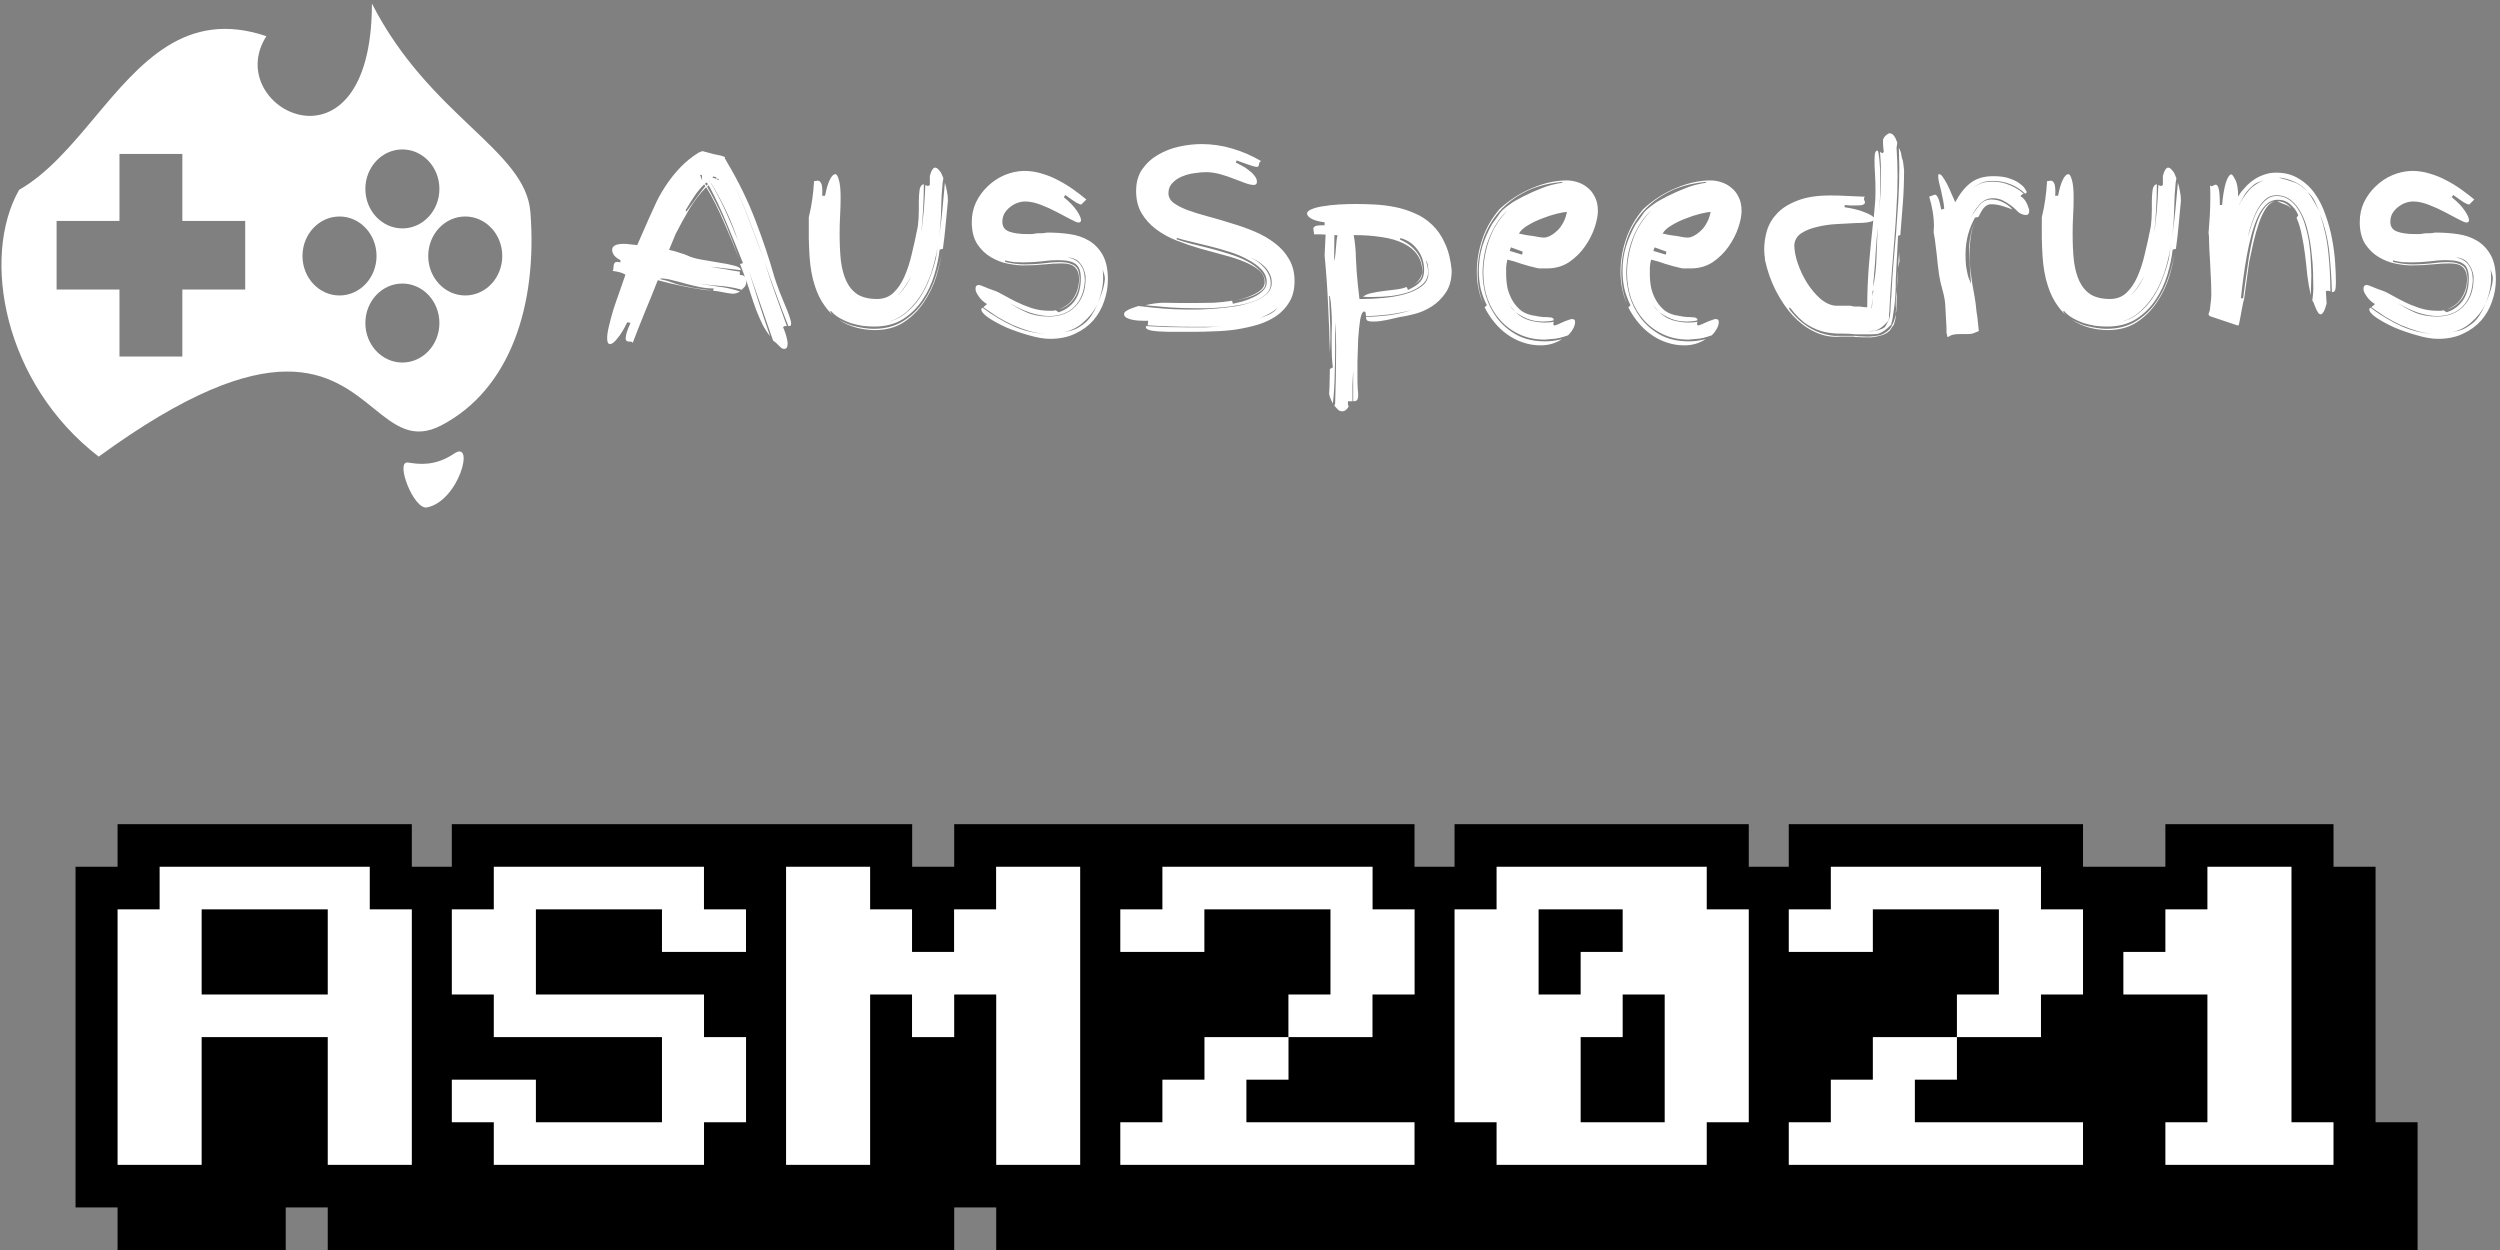 <svg width="364" height="182" viewBox="0 0 364 182" fill="none" xmlns="http://www.w3.org/2000/svg">
<rect x="0" y="0" width="364" height="182" fill="#808080" stroke="none"/>
<path d="M107.962 42.219L107.744 42.11C106.722 41.842 105.639 41.672 104.495 41.599C103.352 41.526 102.184 41.368 100.992 41.124C102.159 41.368 103.303 41.562 104.422 41.709C105.542 41.83 106.649 42.074 107.744 42.438C107.403 42.657 107.038 42.767 106.649 42.767C106.186 42.718 105.724 42.645 105.262 42.548C104.824 42.451 104.349 42.378 103.838 42.329C103.838 42.183 103.875 42.074 103.948 42.001C103.242 42.001 102.537 41.928 101.831 41.782C101.15 41.636 100.481 41.477 99.824 41.307C99.167 41.112 98.522 40.942 97.889 40.796C97.281 40.626 96.709 40.541 96.174 40.541C96.174 40.614 96.162 40.65 96.138 40.65C96.77 40.772 97.366 40.942 97.926 41.161C98.485 41.38 99.118 41.55 99.824 41.672C100.505 41.842 101.162 41.964 101.795 42.037C102.451 42.11 103.096 42.207 103.729 42.329C102.707 42.232 101.661 42.086 100.59 41.891C99.544 41.696 98.51 41.477 97.488 41.234L95.772 40.796C95.164 42.353 94.544 43.886 93.911 45.395C93.303 46.879 92.707 48.387 92.123 49.92C92.074 49.823 91.989 49.762 91.867 49.738C91.77 49.738 91.66 49.738 91.539 49.738C91.442 49.738 91.344 49.701 91.247 49.628C91.15 49.58 91.101 49.458 91.101 49.263C91.101 49.069 91.15 48.789 91.247 48.424C91.344 48.083 91.527 47.621 91.794 47.037C91.746 46.988 91.66 46.964 91.539 46.964C91.442 46.94 91.368 46.928 91.32 46.928C90.833 47.95 90.359 48.728 89.897 49.263C89.459 49.823 89.106 50.103 88.838 50.103C88.546 50.103 88.4 49.823 88.4 49.263C88.4 48.801 88.485 48.217 88.656 47.511C88.826 46.782 89.033 46.003 89.276 45.176C89.544 44.348 89.836 43.497 90.152 42.621C90.468 41.721 90.772 40.845 91.064 39.993C90.797 39.823 90.505 39.701 90.189 39.628C89.897 39.555 89.568 39.494 89.203 39.446C89.276 39.348 89.312 39.227 89.312 39.081C89.312 38.935 89.325 38.789 89.349 38.643C89.373 38.497 89.422 38.375 89.495 38.278C89.568 38.18 89.702 38.132 89.897 38.132C89.945 38.132 90.091 38.156 90.334 38.205V37.876C89.945 37.682 89.641 37.45 89.422 37.183C89.227 36.915 89.13 36.648 89.13 36.38C89.13 35.796 89.69 35.504 90.809 35.504C91.125 35.504 91.442 35.528 91.758 35.577C92.099 35.601 92.439 35.638 92.78 35.687L94.459 31.854C94.824 31.027 95.213 30.175 95.626 29.299C96.064 28.424 96.575 27.56 97.159 26.708C97.743 25.857 98.4 25.054 99.13 24.299C99.885 23.521 100.748 22.827 101.722 22.219L102.269 22C102.95 22.17 103.498 22.316 103.911 22.438C104.349 22.535 104.702 22.608 104.97 22.657C105.213 22.754 105.408 22.815 105.554 22.84H105.517L105.554 22.949C105.554 22.973 105.542 22.998 105.517 23.022L105.955 23.788C107.537 26.441 108.875 29.19 109.97 32.037C111.065 34.884 112.001 37.682 112.78 40.431C112.975 41.039 113.206 41.696 113.474 42.402C113.766 43.083 114.033 43.74 114.276 44.373C114.544 44.981 114.763 45.541 114.933 46.052C115.104 46.538 115.189 46.891 115.189 47.11C115.189 47.28 115.152 47.39 115.079 47.438C115.006 47.463 114.909 47.475 114.787 47.475C114.155 45.894 113.559 44.336 112.999 42.803C112.439 41.295 111.892 39.774 111.357 38.241C111.843 39.774 112.354 41.295 112.89 42.803C113.449 44.336 114.009 45.894 114.568 47.475H114.313C114.167 47.475 114.07 47.548 114.021 47.694C114.07 47.743 114.13 47.877 114.203 48.096C114.276 48.29 114.349 48.497 114.422 48.716C114.495 48.959 114.556 49.203 114.605 49.446C114.654 49.689 114.678 49.872 114.678 49.993C114.678 50.529 114.52 50.796 114.203 50.796C114.033 50.796 113.899 50.76 113.802 50.687C113.705 50.614 113.595 50.516 113.474 50.395L113.109 50.03C112.963 49.884 112.78 49.738 112.561 49.592L109.057 39.519C109.568 41.1 110.067 42.682 110.554 44.263C111.065 45.845 111.588 47.402 112.123 48.935C111.734 48.473 111.369 47.913 111.028 47.256C110.712 46.599 110.408 45.906 110.116 45.176C109.848 44.446 109.593 43.704 109.349 42.949C109.106 42.171 108.863 41.441 108.619 40.76C108.619 40.808 108.619 40.857 108.619 40.906C108.644 40.93 108.656 40.966 108.656 41.015C108.656 41.404 108.534 41.696 108.291 41.891L107.962 42.219ZM107.744 38.424C107.792 38.424 107.865 38.412 107.962 38.387C108.06 38.339 108.133 38.314 108.181 38.314C107.379 36.295 106.576 34.336 105.773 32.438C104.994 30.54 104.13 28.716 103.181 26.964L102.962 27.183L103.51 28.168C104.361 29.725 105.128 31.331 105.809 32.986C106.49 34.64 107.135 36.343 107.744 38.095C107.038 36.197 106.271 34.312 105.444 32.438C104.641 30.54 103.778 28.825 102.853 27.292L102.707 27.365C101.88 28.217 101.101 29.239 100.371 30.431C99.665 31.623 98.996 32.84 98.364 34.081L97.415 36.38L98.035 36.526C98.4 36.623 98.753 36.733 99.094 36.854C99.459 36.952 99.775 37.061 100.043 37.183C100.578 37.45 101.284 37.657 102.159 37.803C103.035 37.949 103.887 38.095 104.714 38.241C105.566 38.363 106.296 38.509 106.904 38.679C107.537 38.825 107.853 39.044 107.853 39.336L103.4 38.825C103.668 38.874 103.996 38.935 104.386 39.008C104.775 39.056 105.164 39.117 105.554 39.19C105.967 39.263 106.369 39.336 106.758 39.409C107.147 39.458 107.476 39.507 107.744 39.555C107.744 39.628 107.731 39.701 107.707 39.774C107.707 39.823 107.707 39.871 107.707 39.92C107.707 39.969 107.731 40.005 107.78 40.03C107.853 40.03 107.926 40.042 107.999 40.066C108.096 40.066 108.181 40.09 108.254 40.139C108.327 40.163 108.4 40.236 108.473 40.358L107.744 38.424ZM99.824 30.613C99.872 30.613 99.885 30.65 99.86 30.723C99.86 30.772 99.872 30.796 99.897 30.796C99.945 30.796 100.091 30.626 100.335 30.285C100.578 29.944 100.858 29.555 101.174 29.117C101.49 28.679 101.795 28.265 102.086 27.876C102.378 27.487 102.585 27.231 102.707 27.11L102.524 26.854C102.013 27.341 101.539 27.913 101.101 28.57C100.663 29.227 100.237 29.908 99.824 30.613ZM103.51 26.672C104.288 27.986 105.006 29.36 105.663 30.796C106.296 32.207 106.892 33.618 107.452 35.029C106.989 33.618 106.43 32.207 105.773 30.796C105.091 29.36 104.349 27.986 103.546 26.672H103.51ZM109.094 32.146C109.848 34.093 110.59 36.076 111.32 38.095C110.639 36.124 109.921 34.178 109.167 32.256C108.461 30.358 107.646 28.448 106.722 26.526C107.598 28.375 108.388 30.248 109.094 32.146ZM103.729 25.869C104.045 25.942 104.264 26.015 104.386 26.088C104.507 26.161 104.593 26.197 104.641 26.197L104.678 26.088C104.702 26.088 104.653 26.076 104.532 26.051C104.41 26.027 104.313 26.003 104.24 25.978L104.313 25.832L103.875 25.686L103.729 25.869ZM101.94 25.504L102.232 26.27L102.196 25.504C102.147 25.504 102.086 25.492 102.013 25.467C101.965 25.443 101.916 25.431 101.867 25.431L101.94 25.504ZM102.889 26.562L102.634 26.745L102.853 27.037L103.072 26.818L102.889 26.562ZM103.4 26.489H103.437L103.254 26.234V26.27L103.4 26.489ZM137.358 25.942L137.248 26.599C137.127 27.791 137.054 29.068 137.029 30.431C137.005 31.769 136.908 33.12 136.737 34.482C136.932 33.144 137.09 31.83 137.212 30.54C137.333 29.202 137.455 27.888 137.577 26.599C137.698 26.988 137.796 27.402 137.869 27.84C137.966 28.278 138.015 28.74 138.015 29.227C137.893 30.443 137.783 31.611 137.686 32.73C137.589 33.849 137.455 35.017 137.285 36.234L136.81 36.343C136.689 37.463 136.433 38.679 136.044 39.993C135.654 41.307 135.083 42.524 134.328 43.643C133.598 44.762 132.65 45.699 131.482 46.453C130.314 47.183 128.915 47.548 127.285 47.548C126.749 47.548 126.177 47.511 125.569 47.438C124.985 47.341 124.413 47.207 123.854 47.037C123.294 46.842 122.759 46.599 122.248 46.307C121.737 46.015 121.299 45.65 120.934 45.212L120.971 45.285V45.322L120.934 45.358L120.825 45.322C120.971 45.541 121.129 45.735 121.299 45.906C120.861 45.516 120.46 45.066 120.095 44.555C119.486 43.728 119 42.743 118.635 41.599C118.416 40.918 118.245 40.224 118.124 39.519C118.002 38.813 117.917 38.071 117.868 37.292C117.82 36.489 117.783 35.626 117.759 34.701C117.759 33.776 117.759 32.755 117.759 31.635C117.978 30.759 118.148 29.884 118.27 29.008C118.391 28.132 118.477 27.256 118.525 26.38C118.598 26.38 118.683 26.368 118.781 26.343C118.878 26.319 118.975 26.307 119.073 26.307C119.243 26.307 119.389 26.404 119.511 26.599C119.657 26.793 119.73 27.207 119.73 27.84V28.168C119.73 28.265 119.717 28.375 119.693 28.497H120.131C120.326 27.475 120.557 26.696 120.825 26.161C121.092 25.625 121.36 25.358 121.627 25.358C121.822 25.358 121.992 25.638 122.138 26.197C122.309 26.733 122.394 27.584 122.394 28.752C122.394 29.604 122.37 30.467 122.321 31.343C122.272 32.219 122.248 33.12 122.248 34.044C122.248 35.48 122.309 36.781 122.43 37.949C122.576 39.117 122.844 40.115 123.233 40.942C123.623 41.769 124.17 42.414 124.876 42.876C125.606 43.314 126.542 43.533 127.686 43.533C128.635 43.533 129.426 43.241 130.058 42.657C130.691 42.074 131.226 41.295 131.664 40.322C132.102 39.348 132.467 38.229 132.759 36.964C133.075 35.674 133.367 34.336 133.635 32.949C133.684 32.56 133.72 32.171 133.744 31.781C133.769 31.392 133.781 30.991 133.781 30.577V29.445C133.781 28.74 133.817 28.144 133.89 27.657C133.963 27.171 134.17 26.891 134.511 26.818C134.511 28.059 134.474 29.287 134.401 30.504C134.353 31.672 134.255 32.84 134.109 34.008C134.28 32.864 134.414 31.721 134.511 30.577C134.608 29.385 134.681 28.168 134.73 26.927C134.876 27.024 134.998 27.073 135.095 27.073C135.192 27.073 135.29 27.024 135.387 26.927V25.613C135.509 25.175 135.63 24.871 135.752 24.701C135.873 24.506 136.007 24.409 136.153 24.409C136.299 24.409 136.445 24.482 136.591 24.628C136.737 24.774 136.883 24.956 137.029 25.175L137.358 25.942ZM122.284 46.636C122.868 46.952 123.464 47.207 124.073 47.402C124.705 47.572 125.289 47.694 125.825 47.767C126.384 47.84 126.834 47.877 127.175 47.877C128.878 47.877 130.326 47.499 131.518 46.745C132.71 45.991 133.684 45.054 134.438 43.935C135.217 42.791 135.813 41.575 136.226 40.285C136.616 39.069 136.908 37.949 137.102 36.927C136.932 37.949 136.664 39.081 136.299 40.322C135.886 41.636 135.29 42.864 134.511 44.008C133.757 45.151 132.796 46.112 131.628 46.891C130.46 47.67 129.049 48.059 127.394 48.059C126.469 48.059 125.557 47.937 124.657 47.694C123.756 47.451 122.917 47.074 122.138 46.563C122.187 46.587 122.236 46.611 122.284 46.636ZM136.263 37.657C136.336 37.244 136.397 36.842 136.445 36.453C136.494 36.112 136.543 35.772 136.591 35.431C136.445 36.502 136.202 37.633 135.861 38.825C135.521 40.066 135.046 41.246 134.438 42.365C133.83 43.46 133.063 44.434 132.139 45.285C131.263 46.088 130.241 46.636 129.073 46.928C130.095 46.709 131.007 46.283 131.81 45.65C132.637 44.993 133.343 44.227 133.927 43.351C134.511 42.475 134.985 41.538 135.35 40.541C135.74 39.543 136.044 38.582 136.263 37.657ZM132.65 40.212C132.382 40.747 132.078 41.258 131.737 41.745C131.421 42.232 131.056 42.67 130.642 43.059C131.08 42.694 131.457 42.268 131.774 41.782C132.114 41.295 132.406 40.772 132.65 40.212ZM122.138 46.563C121.846 46.368 121.567 46.149 121.299 45.906C121.567 46.149 121.846 46.368 122.138 46.563ZM137.139 36.672L137.102 36.927L137.139 36.672ZM136.628 35.248C136.603 35.322 136.591 35.382 136.591 35.431C136.591 35.382 136.603 35.322 136.628 35.248ZM144.704 42.292C145.093 42.414 145.555 42.633 146.09 42.949C146.65 43.266 147.271 43.594 147.952 43.935C148.633 44.275 149.375 44.58 150.178 44.847C151.005 45.115 151.881 45.249 152.806 45.249H153.207C153.353 45.249 153.524 45.224 153.718 45.176L154.12 45.468C155.069 45.176 155.847 44.628 156.456 43.825C157.064 42.998 157.368 41.891 157.368 40.504C157.368 39.507 157.125 38.825 156.638 38.46C156.176 38.071 155.312 37.876 154.047 37.876C153.268 37.876 152.453 37.937 151.601 38.059C150.774 38.156 149.898 38.205 148.974 38.205C148.56 38.205 148.134 38.193 147.696 38.168C147.258 38.12 146.808 38.035 146.346 37.913V38.132C147.319 38.375 148.28 38.497 149.229 38.497C150.154 38.497 151.03 38.448 151.857 38.351C152.709 38.229 153.524 38.168 154.302 38.168C154.959 38.168 155.47 38.241 155.835 38.387C156.224 38.509 156.516 38.679 156.711 38.898C156.906 39.117 157.027 39.385 157.076 39.701C157.149 39.993 157.186 40.322 157.186 40.687C157.186 41.83 156.881 42.803 156.273 43.606C155.689 44.361 154.996 44.835 154.193 45.03C155.093 44.713 155.799 44.166 156.31 43.387C156.845 42.56 157.113 41.636 157.113 40.614C157.113 39.884 156.918 39.324 156.529 38.935C156.164 38.545 155.519 38.351 154.594 38.351C153.84 38.351 152.988 38.399 152.039 38.497C151.091 38.594 150.081 38.643 149.01 38.643C148.353 38.643 147.587 38.558 146.711 38.387C145.859 38.217 145.044 37.901 144.266 37.438C143.487 36.976 142.83 36.343 142.295 35.541C141.759 34.713 141.492 33.643 141.492 32.329C141.492 31.282 141.699 30.321 142.112 29.445C142.55 28.545 143.122 27.767 143.828 27.11C144.533 26.428 145.336 25.893 146.236 25.504C147.161 25.114 148.11 24.908 149.083 24.883C150.008 24.883 150.884 25.017 151.711 25.285C152.563 25.528 153.366 25.857 154.12 26.27C154.874 26.66 155.592 27.098 156.273 27.584C156.954 28.071 157.587 28.557 158.171 29.044L157.441 29.774C157.271 29.774 157.015 29.677 156.675 29.482C156.334 29.263 155.811 28.898 155.105 28.387L154.886 28.716C155.762 29.421 156.395 30.078 156.784 30.686C157.198 31.295 157.405 31.769 157.405 32.11C157.356 32.304 157.234 32.402 157.04 32.402C156.845 32.402 156.456 32.244 155.872 31.927C155.288 31.611 154.619 31.258 153.864 30.869C153.134 30.48 152.356 30.127 151.529 29.811C150.701 29.494 149.947 29.336 149.266 29.336C148.876 29.336 148.487 29.409 148.098 29.555C147.708 29.701 147.356 29.908 147.039 30.175C146.723 30.419 146.455 30.723 146.236 31.088C146.042 31.453 145.944 31.854 145.944 32.292C145.944 32.998 146.273 33.472 146.93 33.716C147.587 33.959 148.451 34.081 149.521 34.081C149.74 34.081 149.971 34.081 150.215 34.081C150.482 34.056 150.726 34.02 150.945 33.971C151.504 33.971 151.869 33.959 152.039 33.935C152.234 33.886 152.417 33.862 152.587 33.862C153.633 33.862 154.679 33.935 155.726 34.081C156.772 34.227 157.709 34.543 158.536 35.029C159.363 35.516 160.032 36.21 160.543 37.11C161.054 38.01 161.31 39.215 161.31 40.723C161.31 41.769 161.127 42.816 160.762 43.862C160.422 44.884 159.898 45.808 159.193 46.636C158.487 47.438 157.611 48.083 156.565 48.57C155.519 49.081 154.29 49.336 152.879 49.336C152.027 49.336 151.018 49.166 149.85 48.825C148.706 48.509 147.611 48.132 146.565 47.694C145.543 47.232 144.667 46.757 143.937 46.271C143.232 45.784 142.879 45.37 142.879 45.03C142.879 44.932 142.94 44.859 143.061 44.811C144.545 45.906 146.054 46.806 147.587 47.511C149.095 48.169 150.64 48.533 152.222 48.606C151.443 48.558 150.665 48.424 149.886 48.205C149.083 47.962 148.28 47.67 147.477 47.329C146.699 46.964 145.944 46.563 145.215 46.125C144.509 45.662 143.828 45.2 143.171 44.738L143.718 44.263C143.645 44.239 143.511 44.154 143.317 44.008C143.122 43.862 142.927 43.679 142.733 43.46C142.562 43.241 142.404 43.01 142.258 42.767C142.112 42.524 142.039 42.292 142.039 42.074C142.039 41.83 142.088 41.672 142.185 41.599C142.283 41.526 142.392 41.489 142.514 41.489C142.635 41.489 142.891 41.575 143.28 41.745C143.669 41.915 144.144 42.098 144.704 42.292ZM152.769 46.015C151.918 46.015 150.969 45.845 149.923 45.504C148.901 45.139 147.927 44.677 147.003 44.117C147.757 44.628 148.597 45.09 149.521 45.504C150.446 45.894 151.516 46.088 152.733 46.088C154.363 46.088 155.653 45.589 156.602 44.592C157.575 43.594 158.061 42.256 158.061 40.577V40.212C157.94 39.434 157.672 38.801 157.259 38.314C156.869 37.803 156.261 37.523 155.434 37.475C155.945 37.572 156.358 37.73 156.675 37.949C157.015 38.168 157.271 38.436 157.441 38.752C157.636 39.044 157.769 39.373 157.842 39.738C157.915 40.103 157.952 40.48 157.952 40.869C157.855 42.475 157.344 43.74 156.419 44.665C155.495 45.565 154.278 46.015 152.769 46.015ZM157.405 47.438C158.013 47.049 158.499 46.575 158.864 46.015C159.229 45.456 159.546 44.872 159.813 44.263C159.302 45.285 158.597 46.185 157.696 46.964C156.821 47.743 155.774 48.229 154.558 48.424C155.02 48.351 155.495 48.254 155.981 48.132C156.492 47.986 156.967 47.755 157.405 47.438ZM160.872 40.577C160.872 40.309 160.823 40.054 160.726 39.811C160.653 39.616 160.592 39.409 160.543 39.19L160.58 39.665C160.604 39.859 160.616 40.127 160.616 40.468C160.616 41.124 160.543 41.757 160.397 42.365C160.251 42.974 160.069 43.57 159.85 44.154C160.069 43.618 160.276 43.059 160.47 42.475C160.689 41.867 160.823 41.234 160.872 40.577ZM160.543 39.081C160.543 39.105 160.543 39.142 160.543 39.19C160.543 39.142 160.543 39.105 160.543 39.081ZM154.156 45.066C154.132 45.066 154.108 45.066 154.083 45.066C154.108 45.066 154.132 45.066 154.156 45.066ZM163.667 45.723C163.667 45.577 163.752 45.443 163.922 45.322C164.092 45.2 164.287 45.09 164.506 44.993C164.749 44.896 164.98 44.811 165.199 44.738C165.443 44.665 165.625 44.604 165.747 44.555C166.915 44.701 168.083 44.823 169.251 44.92C170.419 45.017 171.586 45.066 172.754 45.066C173.192 45.066 173.801 45.066 174.579 45.066C175.358 45.042 176.209 44.993 177.134 44.92C178.059 44.847 178.995 44.738 179.944 44.592C180.893 44.421 181.757 44.19 182.536 43.898C183.314 43.606 183.947 43.241 184.433 42.803C184.92 42.365 185.163 41.818 185.163 41.161C185.163 40.626 185.042 40.151 184.798 39.738C184.579 39.3 184.275 38.923 183.886 38.606C183.521 38.266 183.107 37.986 182.645 37.767C182.475 37.669 182.292 37.584 182.098 37.511C182.292 37.609 182.475 37.706 182.645 37.803C183.083 38.047 183.472 38.351 183.813 38.716C184.178 39.056 184.47 39.446 184.689 39.884C184.908 40.297 185.017 40.772 185.017 41.307C185.017 41.891 184.798 42.39 184.36 42.803C183.947 43.193 183.399 43.521 182.718 43.789C182.061 44.056 181.319 44.263 180.492 44.409C179.689 44.555 178.886 44.665 178.083 44.738C177.28 44.811 176.538 44.859 175.857 44.884C175.175 44.884 174.64 44.884 174.251 44.884C173.01 44.884 171.757 44.847 170.492 44.774C169.251 44.677 168.01 44.567 166.769 44.446C167.207 44.324 167.645 44.239 168.083 44.19C168.545 44.117 169.007 44.081 169.47 44.081C170.248 44.081 171.015 44.093 171.769 44.117C172.523 44.117 173.277 44.117 174.032 44.117C174.932 44.117 175.82 44.105 176.696 44.081C177.572 44.032 178.472 43.935 179.397 43.789L179.506 44.227C179.871 44.154 180.334 44.044 180.893 43.898C181.453 43.728 181.988 43.521 182.499 43.278C183.034 43.035 183.484 42.73 183.849 42.365C184.239 42.001 184.433 41.575 184.433 41.088C184.433 40.382 184.178 39.762 183.667 39.227C183.156 38.691 182.499 38.217 181.696 37.803C180.918 37.365 180.029 36.988 179.032 36.672C178.034 36.356 177.049 36.076 176.076 35.833C175.127 35.589 174.226 35.37 173.375 35.175C172.523 34.981 171.842 34.798 171.331 34.628V34.847C171.842 35.042 172.511 35.248 173.338 35.468C174.166 35.662 175.054 35.881 176.003 36.124C176.976 36.368 177.949 36.648 178.922 36.964C179.896 37.256 180.772 37.609 181.55 38.022C182.353 38.436 182.998 38.91 183.484 39.446C183.995 39.981 184.251 40.589 184.251 41.27C184.251 41.66 184.068 42.001 183.703 42.292C183.338 42.584 182.901 42.84 182.39 43.059C181.903 43.254 181.404 43.412 180.893 43.533C180.382 43.655 179.993 43.74 179.725 43.789C180.042 43.716 180.443 43.618 180.93 43.497C181.441 43.351 181.927 43.168 182.39 42.949C182.876 42.73 183.29 42.475 183.63 42.183C183.971 41.867 184.141 41.502 184.141 41.088C184.141 40.407 183.874 39.835 183.338 39.373C182.803 38.91 182.098 38.497 181.222 38.132C180.346 37.767 179.348 37.438 178.229 37.146C177.11 36.854 175.954 36.538 174.762 36.197C173.594 35.857 172.45 35.468 171.331 35.029C170.212 34.592 169.214 34.044 168.338 33.387C167.462 32.73 166.757 31.952 166.221 31.051C165.686 30.151 165.418 29.068 165.418 27.803C165.418 26.562 165.71 25.516 166.294 24.664C166.903 23.788 167.669 23.083 168.594 22.548C169.543 21.988 170.577 21.587 171.696 21.343C172.815 21.1 173.898 20.978 174.944 20.978C176.477 20.978 177.973 21.197 179.433 21.635C180.918 22.073 182.317 22.681 183.63 23.46C183.484 23.509 183.399 23.582 183.375 23.679C183.351 23.752 183.326 23.837 183.302 23.934C183.302 24.032 183.278 24.117 183.229 24.19C183.205 24.263 183.132 24.299 183.01 24.299C182.913 24.299 182.718 24.263 182.426 24.19C182.158 24.093 181.866 23.995 181.55 23.898C181.234 23.776 180.93 23.667 180.638 23.57C180.346 23.472 180.151 23.399 180.054 23.351L179.944 23.679C180.163 23.776 180.443 23.922 180.784 24.117C181.149 24.287 181.489 24.506 181.806 24.774C182.146 25.017 182.426 25.285 182.645 25.577C182.888 25.869 183.01 26.161 183.01 26.453C183.01 26.769 182.864 26.927 182.572 26.927C182.207 26.927 181.769 26.83 181.258 26.635C180.772 26.441 180.224 26.234 179.616 26.015C179.008 25.771 178.351 25.552 177.645 25.358C176.964 25.163 176.27 25.066 175.565 25.066C175.102 25.066 174.555 25.114 173.922 25.212C173.314 25.285 172.718 25.443 172.134 25.686C171.574 25.905 171.1 26.222 170.711 26.635C170.321 27.024 170.127 27.523 170.127 28.132C170.127 28.691 170.382 29.166 170.893 29.555C171.428 29.944 172.122 30.297 172.973 30.613C173.849 30.93 174.835 31.234 175.93 31.526C177.025 31.818 178.144 32.146 179.287 32.511C180.455 32.852 181.587 33.253 182.682 33.716C183.776 34.178 184.75 34.738 185.601 35.395C186.477 36.051 187.171 36.83 187.682 37.73C188.217 38.631 188.485 39.689 188.485 40.906C188.485 42.098 188.241 43.108 187.755 43.935C187.268 44.762 186.623 45.456 185.82 46.015C185.017 46.55 184.105 46.976 183.083 47.292C182.061 47.584 181.003 47.816 179.908 47.986C178.837 48.132 177.767 48.217 176.696 48.242C175.65 48.29 174.701 48.314 173.849 48.314H170.2C169.981 48.314 169.676 48.302 169.287 48.278C168.922 48.278 168.557 48.254 168.192 48.205C167.827 48.181 167.511 48.12 167.243 48.023C166.976 47.925 166.842 47.803 166.842 47.657L166.878 47.475C167.876 47.524 168.861 47.572 169.835 47.621C170.808 47.645 171.793 47.657 172.791 47.657C173.715 47.657 174.64 47.657 175.565 47.657C176.392 47.633 177.219 47.584 178.046 47.511C177.633 47.536 177.219 47.56 176.806 47.584C176.295 47.584 175.796 47.584 175.309 47.584H173.849C171.562 47.584 169.311 47.511 167.097 47.365C167.146 47.171 167.17 47.037 167.17 46.964C167.17 46.867 167.146 46.769 167.097 46.672C167.049 46.672 166.976 46.684 166.878 46.709C166.805 46.709 166.708 46.709 166.586 46.709C166.319 46.709 166.015 46.696 165.674 46.672C165.358 46.648 165.041 46.599 164.725 46.526C164.433 46.453 164.178 46.356 163.959 46.234C163.764 46.088 163.667 45.918 163.667 45.723ZM186.076 44.774C185.662 45.139 185.224 45.443 184.762 45.687C184.348 45.906 183.922 46.112 183.484 46.307C183.922 46.161 184.348 45.991 184.762 45.796C185.224 45.602 185.662 45.261 186.076 44.774ZM194.396 58.753C194.444 57.39 194.481 56.04 194.505 54.701C194.529 53.388 194.542 51.989 194.542 50.504C194.542 49.872 194.529 49.239 194.505 48.606C194.481 47.998 194.444 47.402 194.396 46.818V50.833C194.396 52.171 194.371 53.497 194.323 54.811C194.298 56.149 194.213 57.463 194.067 58.753C193.946 58.534 193.836 58.303 193.739 58.059C193.641 57.84 193.568 57.597 193.52 57.329C193.568 56.672 193.593 56.064 193.593 55.504C193.617 54.969 193.629 54.373 193.629 53.716L194.067 53.497C193.994 52.986 193.946 52.463 193.921 51.928C193.897 51.417 193.885 50.906 193.885 50.395C193.885 49.835 193.885 49.288 193.885 48.752C193.909 48.242 193.921 47.706 193.921 47.147C193.921 46.465 193.897 45.796 193.848 45.139C193.824 44.458 193.751 43.777 193.629 43.095H193.52C193.568 44.117 193.605 45.127 193.629 46.125C193.678 47.122 193.702 48.12 193.702 49.117C193.702 49.555 193.69 49.993 193.666 50.431L193.629 51.38C193.581 49.044 193.495 46.757 193.374 44.519C193.276 42.134 193.106 39.689 192.863 37.183L193.009 34.154C192.741 34.129 192.461 34.117 192.169 34.117H191.33L191.22 33.278C191.22 33.156 191.306 33.047 191.476 32.949C191.646 32.852 191.987 32.803 192.498 32.803H192.863V32.365C192.06 32.268 191.427 32.098 190.965 31.854C190.527 31.611 190.308 31.355 190.308 31.088C190.308 30.845 190.527 30.638 190.965 30.467C191.403 30.273 191.963 30.127 192.644 30.029C193.349 29.908 194.116 29.823 194.943 29.774C195.77 29.725 196.573 29.701 197.352 29.701C198.204 29.701 199.116 29.725 200.089 29.774C201.087 29.823 202.084 29.944 203.082 30.139C204.08 30.334 205.041 30.638 205.965 31.051C206.914 31.441 207.766 32 208.52 32.73C209.274 33.436 209.895 34.336 210.381 35.431C210.892 36.502 211.221 37.816 211.367 39.373C211.367 40.687 211.075 41.769 210.491 42.621C209.931 43.448 209.25 44.117 208.447 44.628C207.644 45.139 206.805 45.504 205.929 45.723C205.077 45.942 204.371 46.088 203.812 46.161C203.252 46.283 202.607 46.429 201.878 46.599C201.148 46.745 200.527 46.818 200.016 46.818C199.457 46.818 199.128 46.757 199.031 46.636C198.933 46.514 198.885 46.356 198.885 46.161C199.98 46.112 201.075 46.027 202.17 45.906C203.264 45.76 204.359 45.516 205.454 45.176C204.359 45.443 203.264 45.65 202.17 45.796C201.075 45.918 199.98 46.003 198.885 46.052C198.885 45.906 198.873 45.76 198.848 45.614C198.824 45.443 198.751 45.358 198.629 45.358C198.386 45.358 198.191 45.748 198.045 46.526C197.924 47.305 197.826 48.229 197.753 49.3C197.705 50.395 197.668 51.514 197.644 52.658C197.644 53.801 197.644 54.75 197.644 55.504C197.644 55.845 197.656 56.198 197.68 56.563C197.729 56.952 197.753 57.281 197.753 57.548C197.753 57.791 197.717 57.998 197.644 58.169C197.571 58.339 197.364 58.424 197.023 58.424V53.825C196.975 54.604 196.938 55.37 196.914 56.125C196.914 56.879 196.914 57.645 196.914 58.424H196.257V58.716C196.257 58.935 196.293 59.093 196.366 59.191C196.099 59.653 195.795 59.884 195.454 59.884C195.186 59.884 194.98 59.811 194.834 59.665C194.712 59.519 194.529 59.324 194.286 59.081L194.396 58.753ZM197.936 43.533H198.447C199.298 43.533 200.272 43.485 201.367 43.387C202.486 43.29 203.532 43.108 204.505 42.84C205.479 42.572 206.294 42.195 206.951 41.709C207.632 41.222 207.973 40.589 207.973 39.811V39.519C207.973 39.275 207.948 39.008 207.9 38.716C207.875 38.424 207.778 38.144 207.608 37.876C207.632 37.998 207.693 38.241 207.79 38.606C207.887 38.971 207.936 39.275 207.936 39.519C207.936 40.273 207.668 40.893 207.133 41.38C206.622 41.842 205.965 42.219 205.162 42.511C204.384 42.779 203.52 42.974 202.571 43.095C201.646 43.193 200.758 43.241 199.907 43.241H199.177C198.933 43.241 198.69 43.229 198.447 43.205C198.787 42.937 199.225 42.755 199.761 42.657C200.32 42.536 200.904 42.438 201.513 42.365C202.121 42.292 202.717 42.219 203.301 42.147C203.885 42.074 204.384 41.952 204.797 41.782L205.016 42.219C205.868 41.806 206.464 41.404 206.805 41.015C207.17 40.601 207.352 40.042 207.352 39.336C207.352 38.217 207.036 37.231 206.403 36.38C205.795 35.528 204.968 34.956 203.921 34.665L203.812 34.884C204.712 35.224 205.491 35.784 206.148 36.562C206.805 37.341 207.133 38.278 207.133 39.373C207.133 39.957 206.999 40.419 206.732 40.76C206.488 41.051 206.099 41.319 205.564 41.562C206.002 41.368 206.33 41.124 206.549 40.833C206.817 40.492 206.999 40.115 207.097 39.701C207.097 38.679 206.853 37.816 206.367 37.11C205.88 36.404 205.199 35.845 204.323 35.431C203.447 34.993 202.388 34.689 201.148 34.519C199.931 34.324 198.581 34.227 197.096 34.227C197.291 35.273 197.401 36.416 197.425 37.657C197.474 38.874 197.559 40.066 197.68 41.234L197.936 43.533ZM194.25 37.949C194.298 37.901 194.347 37.694 194.396 37.329C194.444 36.964 194.481 36.575 194.505 36.161C194.554 35.723 194.59 35.322 194.615 34.956C194.663 34.567 194.712 34.336 194.761 34.263L194.286 34.227L194.25 37.949ZM205.381 41.636L205.564 41.562L205.381 41.636ZM228.31 48.825C227.385 49.142 226.679 49.312 226.193 49.336C225.706 49.385 225.28 49.422 224.915 49.446C223.553 49.446 222.324 49.19 221.229 48.679C220.134 48.169 219.198 47.475 218.419 46.599C217.64 45.723 217.032 44.701 216.594 43.533C216.18 42.341 215.974 41.076 215.974 39.738C215.974 38.959 216.047 38.156 216.193 37.329C216.339 36.477 216.558 35.65 216.85 34.847C217.142 34.02 217.519 33.253 217.981 32.548C218.419 31.842 218.942 31.209 219.55 30.65C218.918 31.161 218.382 31.769 217.944 32.475C217.482 33.18 217.093 33.947 216.777 34.774C216.46 35.577 216.229 36.416 216.083 37.292C215.937 38.144 215.864 38.971 215.864 39.774C215.864 40.796 216.022 41.891 216.339 43.059C216.679 44.203 217.215 45.273 217.944 46.271C218.674 47.244 219.611 48.059 220.755 48.716C221.923 49.373 223.334 49.701 224.988 49.701C225.767 49.701 226.582 49.592 227.434 49.373C226.509 49.981 225.475 50.285 224.331 50.285C223.407 50.285 222.531 50.139 221.704 49.847C220.901 49.58 220.146 49.19 219.441 48.679C218.76 48.193 218.139 47.609 217.58 46.928C217.02 46.246 216.545 45.516 216.156 44.738L216.485 44.446C216.071 43.618 215.767 42.791 215.572 41.964C215.402 41.137 215.317 40.297 215.317 39.446C215.317 38.205 215.487 37.013 215.828 35.869C216.193 34.725 216.667 33.643 217.251 32.621L218.127 31.416C218.273 31.149 218.48 30.881 218.747 30.613C219.039 30.346 219.356 30.09 219.696 29.847C220.037 29.579 220.39 29.348 220.755 29.154C221.144 28.934 221.509 28.74 221.85 28.57C222.726 28.132 223.602 27.742 224.477 27.402C225.353 27.037 226.375 26.769 227.543 26.599L227.397 26.489C225.159 26.708 223.261 27.256 221.704 28.132C220.146 28.983 218.881 30.029 217.908 31.27C216.935 32.511 216.229 33.874 215.791 35.358C215.353 36.818 215.134 38.253 215.134 39.665C215.134 40.419 215.195 41.185 215.317 41.964C215.463 42.718 215.669 43.472 215.937 44.227C215.329 42.767 215.025 41.222 215.025 39.592C215.025 37.986 215.292 36.392 215.828 34.811C216.363 33.229 217.202 31.769 218.346 30.431C219.806 29.093 221.4 28.071 223.127 27.365C224.855 26.635 226.521 26.27 228.127 26.27C228.638 26.27 229.161 26.355 229.697 26.526C230.232 26.696 230.718 26.964 231.156 27.329C231.594 27.669 231.947 28.119 232.215 28.679C232.507 29.239 232.653 29.92 232.653 30.723C232.653 31.38 232.495 32.183 232.178 33.132C231.862 34.081 231.388 35.005 230.755 35.906C230.147 36.781 229.38 37.536 228.456 38.168C227.531 38.777 226.46 39.081 225.244 39.081H224.039C223.139 38.886 222.312 38.667 221.558 38.424C220.828 38.156 220.134 37.949 219.477 37.803C219.38 38.193 219.319 38.57 219.295 38.935C219.295 39.275 219.295 39.616 219.295 39.957C219.295 40.662 219.368 41.356 219.514 42.037C219.684 42.694 219.94 43.302 220.28 43.862C220.621 44.421 221.047 44.896 221.558 45.285C222.093 45.65 222.738 45.881 223.492 45.979C223.954 46.076 224.356 46.137 224.696 46.161C225.037 46.161 225.317 46.173 225.536 46.198C225.779 46.198 225.949 46.234 226.047 46.307C226.168 46.356 226.229 46.465 226.229 46.636C225.986 46.709 225.731 46.757 225.463 46.782C225.22 46.806 224.964 46.818 224.696 46.818C223.845 46.818 223.078 46.684 222.397 46.417C221.716 46.125 221.132 45.796 220.645 45.431C221.205 45.991 221.874 46.392 222.653 46.636C223.431 46.855 224.198 46.964 224.952 46.964C225.366 46.964 225.791 46.928 226.229 46.855C226.181 47.001 226.156 47.086 226.156 47.11C226.156 47.256 226.217 47.353 226.339 47.402C226.436 47.378 226.606 47.317 226.85 47.219C227.093 47.098 227.336 46.988 227.58 46.891C227.847 46.769 228.103 46.672 228.346 46.599C228.589 46.502 228.76 46.453 228.857 46.453C228.979 46.453 229.088 46.477 229.186 46.526C229.283 46.55 229.332 46.684 229.332 46.928C229.332 47.171 229.246 47.463 229.076 47.803C228.906 48.144 228.65 48.485 228.31 48.825ZM223.273 34.373L224.076 34.519C224.344 34.567 224.587 34.592 224.806 34.592C225.049 34.592 225.329 34.519 225.645 34.373C225.986 34.202 226.314 33.971 226.631 33.679C226.971 33.387 227.263 33.022 227.507 32.584C227.774 32.146 227.969 31.648 228.091 31.088L228.164 30.869C227.823 30.869 227.312 30.954 226.631 31.124C225.949 31.295 225.244 31.526 224.514 31.818C223.784 32.085 223.103 32.414 222.47 32.803C221.837 33.168 221.4 33.57 221.156 34.008C221.521 34.081 221.874 34.154 222.215 34.227C222.58 34.275 222.932 34.324 223.273 34.373ZM221.594 37.073C221.643 37.025 221.667 36.952 221.667 36.854C221.692 36.757 221.704 36.684 221.704 36.635L219.988 36.015L219.806 36.526L221.594 37.073ZM220.572 45.358C220.402 45.163 220.232 44.969 220.061 44.774C219.915 44.604 219.794 44.434 219.696 44.263C219.915 44.677 220.207 45.042 220.572 45.358ZM249.231 48.825C248.307 49.142 247.601 49.312 247.114 49.336C246.628 49.385 246.202 49.422 245.837 49.446C244.474 49.446 243.246 49.19 242.151 48.679C241.056 48.169 240.119 47.475 239.341 46.599C238.562 45.723 237.954 44.701 237.516 43.533C237.102 42.341 236.895 41.076 236.895 39.738C236.895 38.959 236.968 38.156 237.114 37.329C237.26 36.477 237.479 35.65 237.771 34.847C238.063 34.02 238.44 33.253 238.903 32.548C239.341 31.842 239.864 31.209 240.472 30.65C239.839 31.161 239.304 31.769 238.866 32.475C238.404 33.18 238.015 33.947 237.698 34.774C237.382 35.577 237.151 36.416 237.005 37.292C236.859 38.144 236.786 38.971 236.786 39.774C236.786 40.796 236.944 41.891 237.26 43.059C237.601 44.203 238.136 45.273 238.866 46.271C239.596 47.244 240.533 48.059 241.676 48.716C242.844 49.373 244.255 49.701 245.91 49.701C246.689 49.701 247.504 49.592 248.355 49.373C247.431 49.981 246.397 50.285 245.253 50.285C244.328 50.285 243.453 50.139 242.625 49.847C241.822 49.58 241.068 49.19 240.362 48.679C239.681 48.193 239.061 47.609 238.501 46.928C237.942 46.246 237.467 45.516 237.078 44.738L237.406 44.446C236.993 43.618 236.688 42.791 236.494 41.964C236.323 41.137 236.238 40.297 236.238 39.446C236.238 38.205 236.409 37.013 236.749 35.869C237.114 34.725 237.589 33.643 238.173 32.621L239.049 31.416C239.195 31.149 239.401 30.881 239.669 30.613C239.961 30.346 240.277 30.09 240.618 29.847C240.959 29.579 241.311 29.348 241.676 29.154C242.066 28.934 242.431 28.74 242.771 28.57C243.647 28.132 244.523 27.742 245.399 27.402C246.275 27.037 247.297 26.769 248.465 26.599L248.319 26.489C246.08 26.708 244.182 27.256 242.625 28.132C241.068 28.983 239.803 30.029 238.83 31.27C237.856 32.511 237.151 33.874 236.713 35.358C236.275 36.818 236.056 38.253 236.056 39.665C236.056 40.419 236.117 41.185 236.238 41.964C236.384 42.718 236.591 43.472 236.859 44.227C236.25 42.767 235.946 41.222 235.946 39.592C235.946 37.986 236.214 36.392 236.749 34.811C237.285 33.229 238.124 31.769 239.268 30.431C240.727 29.093 242.321 28.071 244.049 27.365C245.776 26.635 247.443 26.27 249.049 26.27C249.56 26.27 250.083 26.355 250.618 26.526C251.153 26.696 251.64 26.964 252.078 27.329C252.516 27.669 252.869 28.119 253.136 28.679C253.428 29.239 253.574 29.92 253.574 30.723C253.574 31.38 253.416 32.183 253.1 33.132C252.784 34.081 252.309 35.005 251.677 35.906C251.068 36.781 250.302 37.536 249.377 38.168C248.453 38.777 247.382 39.081 246.165 39.081H244.961C244.061 38.886 243.234 38.667 242.479 38.424C241.749 38.156 241.056 37.949 240.399 37.803C240.302 38.193 240.241 38.57 240.216 38.935C240.216 39.275 240.216 39.616 240.216 39.957C240.216 40.662 240.289 41.356 240.435 42.037C240.606 42.694 240.861 43.302 241.202 43.862C241.543 44.421 241.968 44.896 242.479 45.285C243.015 45.65 243.659 45.881 244.414 45.979C244.876 46.076 245.277 46.137 245.618 46.161C245.959 46.161 246.238 46.173 246.457 46.198C246.701 46.198 246.871 46.234 246.968 46.307C247.09 46.356 247.151 46.465 247.151 46.636C246.908 46.709 246.652 46.757 246.384 46.782C246.141 46.806 245.886 46.818 245.618 46.818C244.766 46.818 244 46.684 243.319 46.417C242.637 46.125 242.054 45.796 241.567 45.431C242.126 45.991 242.796 46.392 243.574 46.636C244.353 46.855 245.119 46.964 245.874 46.964C246.287 46.964 246.713 46.928 247.151 46.855C247.102 47.001 247.078 47.086 247.078 47.11C247.078 47.256 247.139 47.353 247.26 47.402C247.358 47.378 247.528 47.317 247.771 47.219C248.015 47.098 248.258 46.988 248.501 46.891C248.769 46.769 249.024 46.672 249.268 46.599C249.511 46.502 249.681 46.453 249.779 46.453C249.9 46.453 250.01 46.477 250.107 46.526C250.205 46.55 250.253 46.684 250.253 46.928C250.253 47.171 250.168 47.463 249.998 47.803C249.827 48.144 249.572 48.485 249.231 48.825ZM244.195 34.373L244.998 34.519C245.265 34.567 245.509 34.592 245.728 34.592C245.971 34.592 246.251 34.519 246.567 34.373C246.908 34.202 247.236 33.971 247.552 33.679C247.893 33.387 248.185 33.022 248.428 32.584C248.696 32.146 248.891 31.648 249.012 31.088L249.085 30.869C248.745 30.869 248.234 30.954 247.552 31.124C246.871 31.295 246.165 31.526 245.436 31.818C244.706 32.085 244.024 32.414 243.392 32.803C242.759 33.168 242.321 33.57 242.078 34.008C242.443 34.081 242.796 34.154 243.136 34.227C243.501 34.275 243.854 34.324 244.195 34.373ZM242.516 37.073C242.564 37.025 242.589 36.952 242.589 36.854C242.613 36.757 242.625 36.684 242.625 36.635L240.91 36.015L240.727 36.526L242.516 37.073ZM241.494 45.358C241.324 45.163 241.153 44.969 240.983 44.774C240.837 44.604 240.715 44.434 240.618 44.263C240.837 44.677 241.129 45.042 241.494 45.358ZM276.138 21.526C276.187 22.231 276.224 22.925 276.248 23.606C276.272 24.263 276.284 24.944 276.284 25.65C276.284 27.11 276.236 28.582 276.138 30.066C276.065 31.526 275.968 33.01 275.846 34.519C275.725 36.027 275.603 37.572 275.481 39.154C275.36 40.735 275.25 42.378 275.153 44.081C275.153 44.348 275.141 44.628 275.116 44.92C275.116 45.188 275.092 45.492 275.043 45.833V46.271C275.043 46.344 275.019 46.441 274.97 46.563C274.922 46.684 274.873 46.769 274.824 46.818C274.508 47.183 274.216 47.463 273.949 47.657C273.705 47.828 273.474 47.962 273.255 48.059C273.036 48.132 272.829 48.169 272.635 48.169C272.44 48.193 272.245 48.217 272.051 48.242H272.27C272.343 48.242 272.477 48.229 272.671 48.205C272.89 48.181 273.121 48.144 273.365 48.096C273.632 48.023 273.876 47.937 274.095 47.84C274.338 47.718 274.508 47.56 274.605 47.365L274.934 46.709C275.08 46.441 275.165 46.161 275.189 45.869C275.238 45.553 275.262 45.249 275.262 44.957C275.287 44.64 275.299 44.336 275.299 44.044C275.299 43.752 275.323 43.472 275.372 43.205C275.445 41.672 275.542 40.139 275.664 38.606C275.81 37.073 275.944 35.528 276.065 33.971C276.187 32.414 276.297 30.845 276.394 29.263C276.491 27.657 276.54 26.027 276.54 24.372C276.54 23.861 276.528 23.375 276.503 22.913C276.503 22.426 276.491 21.964 276.467 21.526C276.54 21.623 276.613 21.781 276.686 22C276.783 22.195 276.856 22.511 276.905 22.949C277.026 23.217 277.099 23.509 277.124 23.825C277.148 24.141 277.185 24.47 277.233 24.81C277.233 26.465 277.172 28.071 277.051 29.628C276.929 31.161 276.807 32.694 276.686 34.227L276.357 34.336L276.029 40.577C276.029 42.329 275.944 43.777 275.773 44.92C275.627 46.039 275.494 46.782 275.372 47.147V47.256C275.007 47.621 274.691 47.901 274.423 48.096C274.18 48.266 273.949 48.4 273.73 48.497C273.511 48.594 273.304 48.643 273.109 48.643C272.939 48.667 272.756 48.679 272.562 48.679H270.226C269.569 48.606 268.863 48.57 268.109 48.57C267.355 48.594 266.564 48.521 265.737 48.351C264.909 48.181 264.058 47.828 263.182 47.292C262.33 46.757 261.467 45.906 260.591 44.738C260.591 44.786 260.578 44.823 260.554 44.847C260.53 44.872 260.505 44.908 260.481 44.957C261.284 46.052 262.245 46.952 263.364 47.657C264.508 48.363 265.737 48.777 267.051 48.898H270.116C270.408 48.947 270.7 48.971 270.992 48.971C271.309 48.996 271.649 49.008 272.014 49.008C272.379 49.008 272.854 48.959 273.438 48.862C274.046 48.765 274.618 48.448 275.153 47.913C275.25 47.791 275.311 47.706 275.335 47.657C275.384 47.584 275.433 47.487 275.481 47.365L275.591 47.147C275.713 46.928 275.798 46.709 275.846 46.49C275.919 46.246 275.98 46.015 276.029 45.796C276.029 46.064 276.005 46.295 275.956 46.49C275.932 46.684 275.846 46.976 275.7 47.365L275.591 47.475L275.153 48.132C274.934 48.351 274.691 48.521 274.423 48.643C274.155 48.765 273.9 48.85 273.657 48.898C273.413 48.971 273.182 49.02 272.963 49.044C272.768 49.069 272.622 49.093 272.525 49.117H271.321C271.004 49.117 270.737 49.105 270.518 49.081C270.323 49.081 270.165 49.069 270.043 49.044C269.946 49.044 269.861 49.032 269.788 49.008H268.693C268.474 49.008 268.255 49.008 268.036 49.008C267.817 49.032 267.586 49.044 267.343 49.044C266.199 49.044 265.08 48.765 263.985 48.205C262.914 47.67 261.917 46.903 260.992 45.906C260.092 44.908 259.289 43.728 258.583 42.365C257.878 41.003 257.342 39.494 256.977 37.84C256.977 37.572 256.953 37.317 256.904 37.073C256.88 36.83 256.868 36.575 256.868 36.307C256.868 35.407 257.002 34.494 257.269 33.57C257.561 32.621 258.072 31.769 258.802 31.015C259.532 30.261 260.518 29.652 261.759 29.19C262.999 28.703 264.569 28.46 266.467 28.46C267.343 28.46 268.194 28.484 269.021 28.533C269.849 28.557 270.688 28.594 271.54 28.643C271.442 28.716 271.394 28.801 271.394 28.898C271.394 29.02 271.418 29.129 271.467 29.227C271.515 29.299 271.54 29.385 271.54 29.482C271.54 29.604 271.442 29.713 271.248 29.811C271.077 29.884 270.7 29.92 270.116 29.92C269.922 29.92 269.691 29.92 269.423 29.92C269.18 29.896 268.9 29.871 268.583 29.847V30.175C269.751 30.346 270.688 30.577 271.394 30.869C272.124 31.137 272.574 31.38 272.744 31.599L272.817 31.672L272.963 30.066C273.036 29.409 273.073 28.667 273.073 27.84C273.073 26.988 273.048 26.149 273 25.321C272.951 24.494 272.927 23.849 272.927 23.387C272.927 22.803 272.963 22.414 273.036 22.219C273.109 22.024 273.206 21.927 273.328 21.927C273.425 21.927 273.498 22.134 273.547 22.548C273.62 22.961 273.669 23.436 273.693 23.971C273.742 24.482 273.766 24.993 273.766 25.504V26.562C273.766 27.268 273.754 27.986 273.73 28.716C273.705 29.421 273.669 30.127 273.62 30.832C273.693 29.908 273.754 29.008 273.803 28.132C273.851 27.231 273.876 26.319 273.876 25.394C273.876 24.835 273.863 24.287 273.839 23.752C273.815 23.192 273.778 22.633 273.73 22.073C273.876 22.219 273.985 22.292 274.058 22.292C274.155 22.292 274.228 22.219 274.277 22.073C274.253 21.878 274.228 21.672 274.204 21.453C274.18 21.258 274.168 21.063 274.168 20.869V20.321C274.289 20.029 274.447 19.81 274.642 19.664C274.837 19.494 275.007 19.409 275.153 19.409C275.567 19.409 275.932 19.859 276.248 20.759L276.138 21.526ZM270.226 32.475C269.423 32.523 268.51 32.572 267.489 32.621C266.491 32.669 265.542 32.803 264.642 33.022C263.742 33.217 262.963 33.521 262.306 33.935C261.673 34.348 261.321 34.92 261.248 35.65C261.248 36.453 261.418 37.353 261.759 38.351C262.099 39.348 262.549 40.297 263.109 41.197C263.669 42.074 264.301 42.828 265.007 43.46C265.737 44.093 266.491 44.446 267.27 44.519H269.35C269.472 44.519 269.557 44.531 269.605 44.555C269.678 44.555 269.776 44.58 269.897 44.628H270.773C271.138 44.701 271.503 44.738 271.868 44.738C271.868 42.694 271.953 40.601 272.124 38.46C272.318 36.295 272.525 34.178 272.744 32.11C272.428 32.353 271.588 32.475 270.226 32.475ZM272.854 40.03C272.854 40.297 272.829 40.577 272.781 40.869C272.756 41.137 272.744 41.441 272.744 41.782C273.012 40.419 273.17 38.983 273.219 37.475C273.267 35.966 273.328 34.519 273.401 33.132C273.279 34.3 273.182 35.455 273.109 36.599C273.06 37.718 272.975 38.862 272.854 40.03ZM276.029 43.971C276.029 43.704 276.041 43.436 276.065 43.168C276.09 42.876 276.126 42.572 276.175 42.256C276.151 42.986 276.138 43.679 276.138 44.336C276.138 44.969 276.102 45.419 276.029 45.687C276.029 45.565 276.029 45.456 276.029 45.358C276.053 45.236 276.065 45.115 276.065 44.993C276.065 44.799 276.053 44.616 276.029 44.446C276.029 44.275 276.029 44.117 276.029 43.971ZM276.576 38.059C276.528 38.18 276.491 38.326 276.467 38.497C276.443 38.643 276.406 38.801 276.357 38.971L276.503 36.745L276.576 38.059ZM276.248 40.906C276.248 41.124 276.236 41.343 276.211 41.562C276.211 41.782 276.199 41.988 276.175 42.183C276.175 41.696 276.187 41.21 276.211 40.723C276.236 40.212 276.272 39.75 276.321 39.336L276.248 40.906ZM272.635 43.168C272.659 43.071 272.671 42.974 272.671 42.876C272.671 42.779 272.695 42.67 272.744 42.548V42.147C272.72 42.195 272.708 42.244 272.708 42.292C272.708 42.317 272.695 42.341 272.671 42.365L272.635 42.438V43.168ZM272.525 44.92C272.549 44.701 272.574 44.482 272.598 44.263C272.622 44.02 272.635 43.777 272.635 43.533V43.424L272.489 44.847L272.525 44.92ZM287.204 48.57C286.961 48.619 286.693 48.643 286.401 48.643H285.343C284.71 48.643 284.26 48.716 283.993 48.862C283.749 49.008 283.603 49.081 283.555 49.081L283.409 48.424V47.767L283.226 44.336C283.178 43.679 283.044 42.974 282.825 42.219C282.606 41.465 282.435 40.699 282.314 39.92C282.241 39.409 282.18 38.923 282.131 38.46L281.985 37.037C281.937 36.55 281.876 36.051 281.803 35.541C281.754 35.029 281.669 34.482 281.547 33.898C281.547 33.752 281.547 33.606 281.547 33.46C281.572 33.314 281.584 33.168 281.584 33.022C281.584 32.268 281.523 31.526 281.401 30.796C281.28 30.066 281.109 29.348 280.89 28.643C281.061 28.57 281.219 28.509 281.365 28.46C281.511 28.387 281.645 28.351 281.766 28.351C281.888 28.351 282.022 28.497 282.168 28.789C282.314 29.056 282.472 29.628 282.642 30.504C282.691 30.504 282.764 30.492 282.861 30.467C282.959 30.419 283.032 30.394 283.08 30.394C283.056 29.981 282.995 29.543 282.898 29.081C282.8 28.594 282.703 28.132 282.606 27.694C282.508 27.256 282.411 26.866 282.314 26.526C282.241 26.161 282.204 25.869 282.204 25.65C282.204 25.601 282.204 25.54 282.204 25.467C282.229 25.394 282.289 25.358 282.387 25.358C282.508 25.358 282.667 25.492 282.861 25.759C283.056 26.027 283.263 26.368 283.482 26.781C283.701 27.195 283.907 27.645 284.102 28.132C284.321 28.594 284.516 29.032 284.686 29.445C285.343 28.205 286.085 27.268 286.912 26.635C287.764 25.978 288.871 25.65 290.234 25.65C291.231 25.65 292.046 25.771 292.679 26.015C293.312 26.234 293.798 26.489 294.139 26.781C294.504 27.049 294.747 27.304 294.869 27.548L295.088 27.913C295.088 28.059 295.015 28.156 294.869 28.205C294.236 27.596 293.518 27.134 292.715 26.818C291.912 26.501 291.085 26.343 290.234 26.343C289.406 26.343 288.786 26.453 288.372 26.672C287.983 26.866 287.569 27.11 287.131 27.402C287.594 27.11 288.019 26.878 288.409 26.708C288.822 26.538 289.419 26.453 290.197 26.453C291.049 26.453 291.864 26.623 292.642 26.964C293.421 27.28 294.09 27.694 294.65 28.205C294.528 28.253 294.419 28.314 294.321 28.387C294.248 28.436 294.212 28.521 294.212 28.643C294.333 28.643 294.467 28.728 294.613 28.898C294.759 29.044 294.893 29.227 295.015 29.445C295.136 29.665 295.234 29.896 295.307 30.139C295.404 30.358 295.453 30.54 295.453 30.686C295.453 31.1 295.295 31.307 294.978 31.307C294.735 31.307 294.443 31.222 294.102 31.051C294.029 31.027 293.871 30.893 293.628 30.65C293.409 30.407 293.129 30.163 292.788 29.92C292.448 29.652 292.058 29.409 291.621 29.19C291.183 28.971 290.696 28.861 290.161 28.861C289.723 28.861 289.333 28.959 288.993 29.154C288.676 29.324 288.384 29.567 288.117 29.884C287.849 30.175 287.606 30.516 287.387 30.905L286.912 31.781C287.277 31.124 287.679 30.528 288.117 29.993C288.603 29.36 289.212 29.044 289.942 29.044C290.574 29.044 291.158 29.19 291.693 29.482C292.229 29.75 292.667 30.09 293.007 30.504C292.594 30.334 292.107 30.163 291.548 29.993C290.988 29.823 290.453 29.738 289.942 29.738C289.674 29.738 289.443 29.798 289.248 29.92C289.054 30.042 288.883 30.2 288.737 30.394C288.616 30.565 288.494 30.759 288.372 30.978C288.275 31.197 288.165 31.404 288.044 31.599L287.569 31.672C287.156 32.377 286.815 33.205 286.547 34.154C286.304 35.078 286.182 36.051 286.182 37.073C286.182 37.682 286.207 38.229 286.255 38.716C286.328 39.202 286.426 39.701 286.547 40.212L286.985 41.343L286.912 40.285C286.864 39.458 286.815 38.728 286.766 38.095C286.718 37.438 286.693 36.721 286.693 35.942C286.742 35.236 286.839 34.567 286.985 33.935C287.107 33.399 287.29 32.901 287.533 32.438C287.241 33.022 287.046 33.691 286.949 34.446C286.827 35.273 286.766 36.149 286.766 37.073C286.766 37.803 286.803 38.497 286.876 39.154C286.949 39.811 287.034 40.468 287.131 41.124C287.253 41.782 287.375 42.463 287.496 43.168C287.618 43.85 287.715 44.604 287.788 45.431L287.898 46.125L288.117 48.205L287.204 48.57ZM287.642 32.256L287.533 32.438L287.642 32.256ZM316.884 25.942L316.775 26.599C316.653 27.791 316.58 29.068 316.556 30.431C316.532 31.769 316.434 33.12 316.264 34.482C316.459 33.144 316.617 31.83 316.738 30.54C316.86 29.202 316.982 27.888 317.103 26.599C317.225 26.988 317.322 27.402 317.395 27.84C317.493 28.278 317.541 28.74 317.541 29.227C317.42 30.443 317.31 31.611 317.213 32.73C317.116 33.849 316.982 35.017 316.811 36.234L316.337 36.343C316.215 37.463 315.96 38.679 315.571 39.993C315.181 41.307 314.609 42.524 313.855 43.643C313.125 44.762 312.176 45.699 311.008 46.453C309.84 47.183 308.441 47.548 306.811 47.548C306.276 47.548 305.704 47.511 305.096 47.438C304.512 47.341 303.94 47.207 303.381 47.037C302.821 46.842 302.286 46.599 301.775 46.307C301.264 46.015 300.826 45.65 300.461 45.212L300.497 45.285V45.322L300.461 45.358L300.351 45.322C300.497 45.541 300.655 45.735 300.826 45.906C300.388 45.516 299.986 45.066 299.621 44.555C299.013 43.728 298.526 42.743 298.161 41.599C297.942 40.918 297.772 40.224 297.65 39.519C297.529 38.813 297.444 38.071 297.395 37.292C297.346 36.489 297.31 35.626 297.286 34.701C297.286 33.776 297.286 32.755 297.286 31.635C297.504 30.759 297.675 29.884 297.796 29.008C297.918 28.132 298.003 27.256 298.052 26.38C298.125 26.38 298.21 26.368 298.307 26.343C298.405 26.319 298.502 26.307 298.599 26.307C298.77 26.307 298.916 26.404 299.037 26.599C299.183 26.793 299.256 27.207 299.256 27.84V28.168C299.256 28.265 299.244 28.375 299.22 28.497H299.658C299.852 27.475 300.084 26.696 300.351 26.161C300.619 25.625 300.887 25.358 301.154 25.358C301.349 25.358 301.519 25.638 301.665 26.197C301.835 26.733 301.921 27.584 301.921 28.752C301.921 29.604 301.896 30.467 301.848 31.343C301.799 32.219 301.775 33.12 301.775 34.044C301.775 35.48 301.835 36.781 301.957 37.949C302.103 39.117 302.371 40.115 302.76 40.942C303.149 41.769 303.697 42.414 304.402 42.876C305.132 43.314 306.069 43.533 307.213 43.533C308.162 43.533 308.952 43.241 309.585 42.657C310.218 42.074 310.753 41.295 311.191 40.322C311.629 39.348 311.994 38.229 312.286 36.964C312.602 35.674 312.894 34.336 313.162 32.949C313.21 32.56 313.247 32.171 313.271 31.781C313.296 31.392 313.308 30.991 313.308 30.577V29.445C313.308 28.74 313.344 28.144 313.417 27.657C313.49 27.171 313.697 26.891 314.038 26.818C314.038 28.059 314.001 29.287 313.928 30.504C313.879 31.672 313.782 32.84 313.636 34.008C313.806 32.864 313.94 31.721 314.038 30.577C314.135 29.385 314.208 28.168 314.257 26.927C314.403 27.024 314.524 27.073 314.622 27.073C314.719 27.073 314.816 27.024 314.914 26.927V25.613C315.035 25.175 315.157 24.871 315.279 24.701C315.4 24.506 315.534 24.409 315.68 24.409C315.826 24.409 315.972 24.482 316.118 24.628C316.264 24.774 316.41 24.956 316.556 25.175L316.884 25.942ZM301.811 46.636C302.395 46.952 302.991 47.207 303.599 47.402C304.232 47.572 304.816 47.694 305.351 47.767C305.911 47.84 306.361 47.877 306.702 47.877C308.405 47.877 309.853 47.499 311.045 46.745C312.237 45.991 313.21 45.054 313.965 43.935C314.743 42.791 315.339 41.575 315.753 40.285C316.142 39.069 316.434 37.949 316.629 36.927C316.459 37.949 316.191 39.081 315.826 40.322C315.412 41.636 314.816 42.864 314.038 44.008C313.283 45.151 312.322 46.112 311.154 46.891C309.986 47.67 308.575 48.059 306.921 48.059C305.996 48.059 305.084 47.937 304.183 47.694C303.283 47.451 302.444 47.074 301.665 46.563C301.714 46.587 301.762 46.611 301.811 46.636ZM315.789 37.657C315.862 37.244 315.923 36.842 315.972 36.453C316.021 36.112 316.069 35.772 316.118 35.431C315.972 36.502 315.729 37.633 315.388 38.825C315.047 40.066 314.573 41.246 313.965 42.365C313.356 43.46 312.59 44.434 311.665 45.285C310.789 46.088 309.767 46.636 308.6 46.928C309.621 46.709 310.534 46.283 311.337 45.65C312.164 44.993 312.87 44.227 313.454 43.351C314.038 42.475 314.512 41.538 314.877 40.541C315.266 39.543 315.571 38.582 315.789 37.657ZM312.176 40.212C311.909 40.747 311.605 41.258 311.264 41.745C310.948 42.232 310.583 42.67 310.169 43.059C310.607 42.694 310.984 42.268 311.3 41.782C311.641 41.295 311.933 40.772 312.176 40.212ZM301.665 46.563C301.373 46.368 301.093 46.149 300.826 45.906C301.093 46.149 301.373 46.368 301.665 46.563ZM316.665 36.672L316.629 36.927L316.665 36.672ZM316.154 35.248C316.13 35.322 316.118 35.382 316.118 35.431C316.118 35.382 316.13 35.322 316.154 35.248ZM321.566 45.833C321.566 45.711 321.602 45.565 321.675 45.395C321.748 45.224 321.785 45.042 321.785 44.847C321.858 44.263 321.907 43.85 321.931 43.606C321.955 43.339 321.967 43.108 321.967 42.913C321.967 41.891 321.931 40.796 321.858 39.628C321.809 38.436 321.748 37.292 321.675 36.197C321.675 35.857 321.663 35.455 321.639 34.993C321.639 34.531 321.615 34.166 321.566 33.898C321.639 33.047 321.7 32.207 321.748 31.38C321.797 30.553 321.821 29.713 321.821 28.861V27.949C321.821 27.633 321.809 27.317 321.785 27C321.858 27.073 321.931 27.11 322.004 27.11C322.101 27.11 322.199 27.073 322.296 27C322.418 26.927 322.527 26.891 322.624 26.891C322.795 26.891 322.929 27.073 323.026 27.438C323.148 27.803 323.208 28.606 323.208 29.847H323.537C323.658 28.484 323.841 27.402 324.084 26.599C324.352 25.796 324.62 25.394 324.887 25.394C325.009 25.394 325.204 25.662 325.471 26.197C325.739 26.708 325.873 27.523 325.873 28.643L326.274 27.986C326.542 27.669 326.834 27.341 327.15 27C327.491 26.66 327.868 26.355 328.281 26.088C328.695 25.82 329.157 25.601 329.668 25.431C330.179 25.236 330.763 25.139 331.42 25.139C332.685 25.139 333.78 25.431 334.705 26.015C335.654 26.574 336.445 27.317 337.077 28.241C337.71 29.141 338.221 30.175 338.61 31.343C339.024 32.487 339.34 33.655 339.559 34.847C339.778 36.015 339.924 37.146 339.997 38.241C340.07 39.336 340.106 40.273 340.106 41.051C340.106 41.757 340.058 42.183 339.96 42.329C339.887 42.451 339.741 42.524 339.523 42.548C339.474 40.674 339.352 38.764 339.158 36.818C338.963 34.871 338.501 32.986 337.771 31.161C338.428 33.083 338.841 34.981 339.012 36.854C339.206 38.704 339.304 40.565 339.304 42.438C339.158 42.365 339.024 42.329 338.902 42.329C338.805 42.329 338.72 42.365 338.647 42.438C338.647 42.633 338.659 42.84 338.683 43.059C338.707 43.254 338.72 43.448 338.72 43.643C338.744 43.837 338.756 44.02 338.756 44.19C338.61 44.75 338.464 45.151 338.318 45.395C338.172 45.638 338.038 45.76 337.917 45.76C337.771 45.76 337.649 45.699 337.552 45.577C337.454 45.431 337.357 45.261 337.26 45.066C337.187 44.872 337.102 44.665 337.004 44.446C336.931 44.203 336.822 43.971 336.676 43.752C336.724 43.339 336.761 43.01 336.785 42.767C336.81 42.499 336.822 42.28 336.822 42.11C336.822 41.453 336.81 40.662 336.785 39.738C336.761 38.813 336.688 37.852 336.566 36.854C336.469 35.833 336.299 34.823 336.055 33.825C335.836 32.803 335.52 31.903 335.106 31.124C334.717 30.321 334.218 29.677 333.61 29.19C333.002 28.679 332.272 28.424 331.42 28.424C330.836 28.424 330.313 28.618 329.851 29.008C329.413 29.397 329.024 29.896 328.683 30.504C328.367 31.112 328.087 31.781 327.843 32.511C327.6 33.217 327.406 33.898 327.26 34.555C327.479 33.874 327.697 33.18 327.916 32.475C328.16 31.769 328.44 31.124 328.756 30.54C329.097 29.956 329.486 29.482 329.924 29.117C330.362 28.728 330.873 28.533 331.457 28.533C332.211 28.533 332.856 28.74 333.391 29.154C333.951 29.567 334.413 30.102 334.778 30.759C335.167 31.416 335.471 32.171 335.69 33.022C335.934 33.849 336.116 34.701 336.238 35.577C336.359 36.429 336.432 37.268 336.457 38.095C336.505 38.898 336.53 39.592 336.53 40.176C336.53 40.638 336.518 41.1 336.493 41.562C336.493 42.025 336.481 42.499 336.457 42.986C336.238 42.061 336.067 41.1 335.946 40.103C335.848 39.081 335.739 38.083 335.617 37.11C335.496 36.112 335.338 35.163 335.143 34.263C334.973 33.339 334.717 32.487 334.376 31.708L334.632 31.343C334.389 30.784 334.109 30.358 333.792 30.066C333.501 29.75 333.209 29.518 332.917 29.372C332.625 29.227 332.357 29.141 332.114 29.117C331.87 29.093 331.712 29.081 331.639 29.081C331.031 29.081 330.483 29.299 329.997 29.738C329.535 30.175 329.121 30.772 328.756 31.526C328.415 32.256 328.111 33.107 327.843 34.081C327.576 35.054 327.345 36.076 327.15 37.146C326.955 38.217 326.785 39.3 326.639 40.395C326.493 41.465 326.371 42.475 326.274 43.424H326.603C326.724 42.597 326.846 41.684 326.968 40.687C327.114 39.689 327.26 38.679 327.406 37.657C327.576 36.611 327.77 35.601 327.989 34.628C328.208 33.655 328.464 32.779 328.756 32C329.072 31.222 329.437 30.589 329.851 30.102C330.24 29.64 330.715 29.372 331.274 29.299C330.739 29.421 330.289 29.762 329.924 30.321C329.535 30.905 329.194 31.623 328.902 32.475C328.61 33.326 328.342 34.263 328.099 35.285C327.88 36.283 327.673 37.244 327.479 38.168L326.749 43.497C326.651 43.837 326.578 44.142 326.53 44.409L326.384 45.176C326.335 45.419 326.286 45.687 326.238 45.979C326.189 46.246 326.128 46.563 326.055 46.928L325.946 47.365H325.727L322.04 46.125C321.919 46.1 321.821 46.064 321.748 46.015C321.7 45.967 321.639 45.906 321.566 45.833ZM327.916 27.11C327.43 27.523 327.041 27.974 326.749 28.46C326.481 28.922 326.225 29.397 325.982 29.884V29.92C326.323 29.214 326.797 28.497 327.406 27.767C327.989 27.085 328.768 26.574 329.741 26.234C329.425 26.331 329.121 26.428 328.829 26.526C328.488 26.647 328.184 26.842 327.916 27.11ZM332.296 25.905C332.174 25.881 332.004 25.869 331.785 25.869C332.564 26.063 333.294 26.282 333.975 26.526C334.656 26.745 335.301 27.195 335.909 27.876C335.496 27.317 334.948 26.878 334.267 26.562C333.61 26.246 332.953 26.027 332.296 25.905ZM333.282 30.066C333.087 29.92 332.856 29.811 332.588 29.738C332.345 29.64 332.041 29.518 331.676 29.372L331.639 29.299C332.053 29.324 332.418 29.421 332.734 29.591C333.05 29.738 333.355 30.005 333.647 30.394L333.282 30.066ZM335.982 27.949C336.323 28.363 336.639 28.837 336.931 29.372C337.223 29.908 337.479 30.382 337.698 30.796C337.454 30.236 337.223 29.725 337.004 29.263C336.785 28.801 336.445 28.363 335.982 27.949ZM346.791 42.292C347.181 42.414 347.643 42.633 348.178 42.949C348.738 43.266 349.358 43.594 350.04 43.935C350.721 44.275 351.463 44.58 352.266 44.847C353.093 45.115 353.969 45.249 354.894 45.249H355.295C355.441 45.249 355.612 45.224 355.806 45.176L356.208 45.468C357.157 45.176 357.935 44.628 358.543 43.825C359.152 42.998 359.456 41.891 359.456 40.504C359.456 39.507 359.213 38.825 358.726 38.46C358.264 38.071 357.4 37.876 356.135 37.876C355.356 37.876 354.541 37.937 353.689 38.059C352.862 38.156 351.986 38.205 351.062 38.205C350.648 38.205 350.222 38.193 349.784 38.168C349.346 38.12 348.896 38.035 348.434 37.913V38.132C349.407 38.375 350.368 38.497 351.317 38.497C352.242 38.497 353.118 38.448 353.945 38.351C354.796 38.229 355.612 38.168 356.39 38.168C357.047 38.168 357.558 38.241 357.923 38.387C358.312 38.509 358.604 38.679 358.799 38.898C358.994 39.117 359.115 39.385 359.164 39.701C359.237 39.993 359.273 40.322 359.273 40.687C359.273 41.83 358.969 42.803 358.361 43.606C357.777 44.361 357.084 44.835 356.281 45.03C357.181 44.713 357.887 44.166 358.397 43.387C358.933 42.56 359.2 41.636 359.2 40.614C359.2 39.884 359.006 39.324 358.616 38.935C358.251 38.545 357.607 38.351 356.682 38.351C355.928 38.351 355.076 38.399 354.127 38.497C353.178 38.594 352.169 38.643 351.098 38.643C350.441 38.643 349.675 38.558 348.799 38.387C347.947 38.217 347.132 37.901 346.353 37.438C345.575 36.976 344.918 36.343 344.383 35.541C343.847 34.713 343.58 33.643 343.58 32.329C343.58 31.282 343.786 30.321 344.2 29.445C344.638 28.545 345.21 27.767 345.915 27.11C346.621 26.428 347.424 25.893 348.324 25.504C349.249 25.114 350.198 24.908 351.171 24.883C352.096 24.883 352.972 25.017 353.799 25.285C354.65 25.528 355.453 25.857 356.208 26.27C356.962 26.66 357.68 27.098 358.361 27.584C359.042 28.071 359.675 28.557 360.259 29.044L359.529 29.774C359.359 29.774 359.103 29.677 358.762 29.482C358.422 29.263 357.899 28.898 357.193 28.387L356.974 28.716C357.85 29.421 358.483 30.078 358.872 30.686C359.286 31.295 359.492 31.769 359.492 32.11C359.444 32.304 359.322 32.402 359.127 32.402C358.933 32.402 358.543 32.244 357.959 31.927C357.376 31.611 356.706 31.258 355.952 30.869C355.222 30.48 354.444 30.127 353.616 29.811C352.789 29.494 352.035 29.336 351.354 29.336C350.964 29.336 350.575 29.409 350.186 29.555C349.796 29.701 349.444 29.908 349.127 30.175C348.811 30.419 348.543 30.723 348.324 31.088C348.13 31.453 348.032 31.854 348.032 32.292C348.032 32.998 348.361 33.472 349.018 33.716C349.675 33.959 350.538 34.081 351.609 34.081C351.828 34.081 352.059 34.081 352.302 34.081C352.57 34.056 352.813 34.02 353.032 33.971C353.592 33.971 353.957 33.959 354.127 33.935C354.322 33.886 354.504 33.862 354.675 33.862C355.721 33.862 356.767 33.935 357.814 34.081C358.86 34.227 359.797 34.543 360.624 35.029C361.451 35.516 362.12 36.21 362.631 37.11C363.142 38.01 363.398 39.215 363.398 40.723C363.398 41.769 363.215 42.816 362.85 43.862C362.509 44.884 361.986 45.808 361.281 46.636C360.575 47.438 359.699 48.083 358.653 48.57C357.607 49.081 356.378 49.336 354.967 49.336C354.115 49.336 353.105 49.166 351.937 48.825C350.794 48.509 349.699 48.132 348.653 47.694C347.631 47.232 346.755 46.757 346.025 46.271C345.319 45.784 344.967 45.37 344.967 45.03C344.967 44.932 345.027 44.859 345.149 44.811C346.633 45.906 348.142 46.806 349.675 47.511C351.183 48.169 352.728 48.533 354.31 48.606C353.531 48.558 352.753 48.424 351.974 48.205C351.171 47.962 350.368 47.67 349.565 47.329C348.787 46.964 348.032 46.563 347.302 46.125C346.597 45.662 345.915 45.2 345.259 44.738L345.806 44.263C345.733 44.239 345.599 44.154 345.405 44.008C345.21 43.862 345.015 43.679 344.821 43.46C344.65 43.241 344.492 43.01 344.346 42.767C344.2 42.524 344.127 42.292 344.127 42.074C344.127 41.83 344.176 41.672 344.273 41.599C344.37 41.526 344.48 41.489 344.602 41.489C344.723 41.489 344.979 41.575 345.368 41.745C345.757 41.915 346.232 42.098 346.791 42.292ZM354.857 46.015C354.006 46.015 353.057 45.845 352.01 45.504C350.989 45.139 350.015 44.677 349.091 44.117C349.845 44.628 350.684 45.09 351.609 45.504C352.534 45.894 353.604 46.088 354.821 46.088C356.451 46.088 357.741 45.589 358.689 44.592C359.663 43.594 360.149 42.256 360.149 40.577V40.212C360.028 39.434 359.76 38.801 359.346 38.314C358.957 37.803 358.349 37.523 357.522 37.475C358.032 37.572 358.446 37.73 358.762 37.949C359.103 38.168 359.359 38.436 359.529 38.752C359.724 39.044 359.857 39.373 359.93 39.738C360.003 40.103 360.04 40.48 360.04 40.869C359.943 42.475 359.432 43.74 358.507 44.665C357.582 45.565 356.366 46.015 354.857 46.015ZM359.492 47.438C360.101 47.049 360.587 46.575 360.952 46.015C361.317 45.456 361.634 44.872 361.901 44.263C361.39 45.285 360.685 46.185 359.784 46.964C358.908 47.743 357.862 48.229 356.646 48.424C357.108 48.351 357.582 48.254 358.069 48.132C358.58 47.986 359.054 47.755 359.492 47.438ZM362.96 40.577C362.96 40.309 362.911 40.054 362.814 39.811C362.741 39.616 362.68 39.409 362.631 39.19L362.668 39.665C362.692 39.859 362.704 40.127 362.704 40.468C362.704 41.124 362.631 41.757 362.485 42.365C362.339 42.974 362.157 43.57 361.938 44.154C362.157 43.618 362.363 43.059 362.558 42.475C362.777 41.867 362.911 41.234 362.96 40.577ZM362.631 39.081C362.631 39.105 362.631 39.142 362.631 39.19C362.631 39.142 362.631 39.105 362.631 39.081ZM356.244 45.066C356.22 45.066 356.195 45.066 356.171 45.066C356.195 45.066 356.22 45.066 356.244 45.066Z" fill="white"/>
<path fill-rule="evenodd" clip-rule="evenodd" d="M54.379 59.433C48.269 54.49 39.997 47.798 14.373 66.484C0.551 55.847 -2.795 37.493 2.778 27.647C6.947 25.263 10.389 21.156 13.838 17.04C20.421 9.185 27.033 1.295 38.783 5.269C32.062 15.835 54.15 26.965 54.15 0.513C58.359 8.759 63.966 14.089 68.602 18.497C73.224 22.891 76.881 26.368 77.228 30.902C78.271 44.525 74.26 56.711 64.251 61.936C60.132 64.087 57.545 61.995 54.379 59.433ZM63.977 27.507C63.977 30.683 61.564 33.257 58.587 33.257C55.609 33.257 53.196 30.683 53.196 27.507C53.196 24.332 55.609 21.758 58.587 21.758C61.564 21.758 63.977 24.332 63.977 27.507ZM26.549 22.409H17.395V32.172H26.549V32.172H17.395V42.153H26.549V32.172H26.549V42.153H35.702V32.172H26.549V22.409ZM8.241 32.172H17.395V42.153H8.241V32.172ZM17.395 42.153H26.549V51.916H17.395V42.153ZM49.433 43.02C52.41 43.02 54.823 40.446 54.823 37.271C54.823 34.096 52.41 31.521 49.433 31.521C46.456 31.521 44.042 34.096 44.042 37.271C44.042 40.446 46.456 43.02 49.433 43.02ZM63.977 47.034C63.977 50.21 61.564 52.784 58.587 52.784C55.609 52.784 53.196 50.21 53.196 47.034C53.196 43.859 55.609 41.285 58.587 41.285C61.564 41.285 63.977 43.859 63.977 47.034ZM67.74 43.02C70.717 43.02 73.13 40.446 73.13 37.271C73.13 34.096 70.717 31.521 67.74 31.521C64.763 31.521 62.349 34.096 62.349 37.271C62.349 40.446 64.763 43.02 67.74 43.02ZM66.121 66.045C63.349 67.922 60.96 67.571 59.767 67.395C59.612 67.373 59.477 67.353 59.364 67.341C57.497 67.149 60.261 74.27 62.169 73.882C66.845 72.928 69.192 63.965 66.121 66.045Z" fill="white"/>
<path d="M345.881 163.4V157.201V126.199H339.759V120H315.28V126.199H309.406H309.162H303.287V120H260.445V126.199H254.621V120H211.782V126.199H205.954V120H163.409H163.115H138.931V126.199H132.812V120H108.624H108.33H65.785V126.199H59.961V120H17.119V126.199H11V175.801H17.119V182H41.601V175.801H47.72V182H71.904H72.198H114.448H114.742H138.931V175.801H145.05V182H163.115H169.528H217.901H218.195H260.445H260.739H315.28H315.525H352V163.4H345.881Z" fill="black"/>
<path d="M17.119 169.603V132.402H23.241V126.199H53.838V132.402H59.961V169.603H47.72V151.002H29.36V169.603H17.119ZM29.36 144.799H47.72V132.402H29.36V144.799Z" fill="white"/>
<path d="M65.785 163.4V157.201H78.027V163.4H96.383V151.002H71.896V144.799H65.785V132.402H71.896V126.199H102.497V132.402H108.616V138.6H96.383V132.402H78.027V144.799H102.505V151.002H108.624V163.4H102.505V169.603H71.896V163.4H65.785Z" fill="white"/>
<path d="M114.452 169.603V126.199H126.69V132.402H132.792V138.6H138.914V132.402H145.033V126.199H157.274V169.603H145.049V144.799H138.931V151.002H132.792V144.799H126.69V169.603H114.452Z" fill="white"/>
<path d="M163.115 138.6V132.402H169.246V126.199H199.847V132.402H205.966V144.799H199.835V151.002H187.594V144.799H193.716V132.402H175.357V138.6H163.115ZM163.115 169.603V163.4H169.246V157.201H175.369V151.002H187.606V157.201H181.475V163.4H205.954V169.603H163.115Z" fill="white"/>
<path d="M211.782 163.4V132.402H217.901V126.199H248.502V132.402H254.621V163.4H248.502V169.603H217.901V163.4H211.782ZM224.019 144.799H230.142V138.6H236.261V132.402H224.019V144.799ZM230.142 163.4H242.379V144.799H236.261V151.002H230.142V163.4Z" fill="white"/>
<path d="M260.445 138.6V132.402H266.568V126.199H297.165V132.402H303.287V144.799H297.165V151.002H284.928V144.799H291.038V132.402H272.686V138.6H260.445ZM260.445 169.603V163.4H266.568V157.201H272.686V151.002H284.928V157.201H278.805V163.4H303.287V169.603H260.445Z" fill="white"/>
<path d="M309.162 144.799V138.6H315.28V132.402H321.399V126.199H333.64V163.4H339.759V169.603H315.28V163.4H321.399V144.799H309.162Z" fill="white"/>
</svg>
